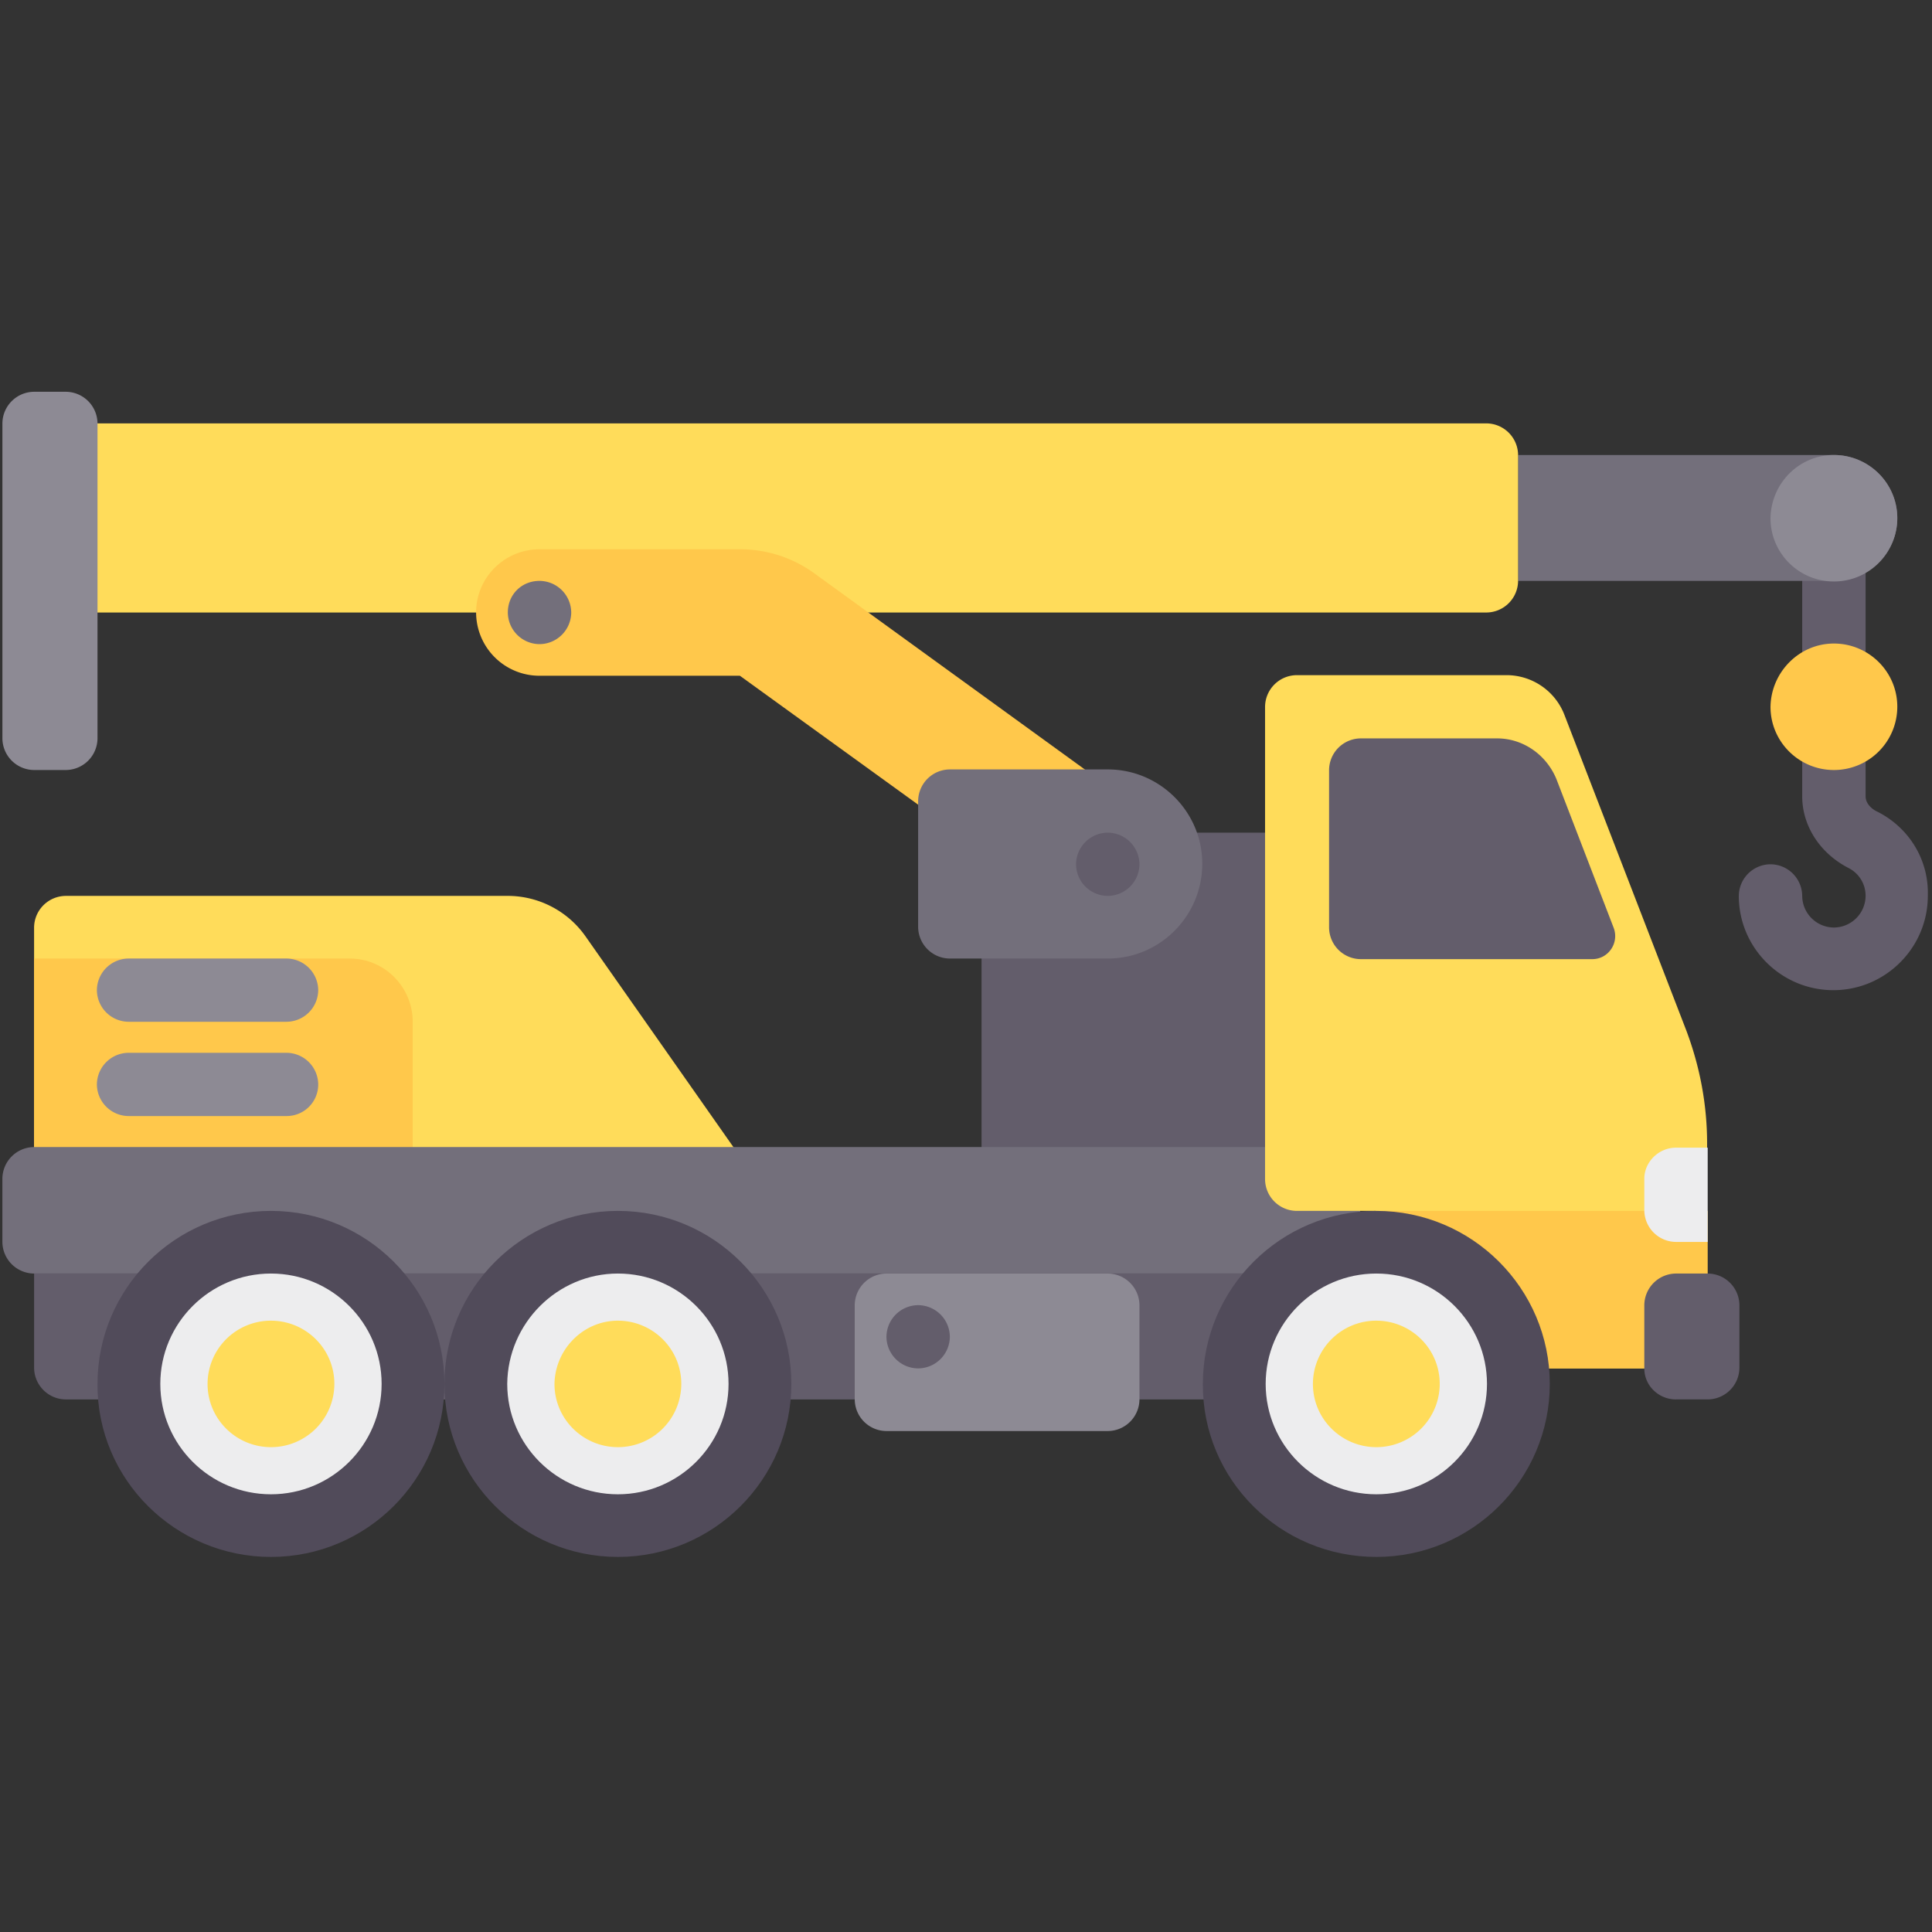 <svg width="120" height="120" viewBox="0 0 120 120" xmlns="http://www.w3.org/2000/svg"><rect x="0" y="0" width="120" height="120" fill="#333333" stroke="none"/><g fill="none"><path d="M116.62 50.42c-.187-.073-.744-.407-.744-.963V32.152h-3.938v17.305c0 1.816 1.077 3.52 2.86 4.447.67.334 1.078 1 1.078 1.742a1.98 1.98 0 0 1-1.969 1.964 1.98 1.98 0 0 1-1.969-1.964 1.98 1.98 0 0 0-1.969-1.964A1.98 1.98 0 0 0 108 55.646c0 3.224 2.638 5.855 5.87 5.855s5.87-2.631 5.87-5.855c.074-2.224-1.152-4.225-3.12-5.225z" fill="#635D6B"/><path d="M113.907 36.08H94.291v-7.819h19.616c2.155 0 3.938 1.742 3.938 3.928 0 2.113-1.783 3.891-3.938 3.891z" fill="#736F7B"/><path d="M113.907 28.261c2.155 0 3.938 1.742 3.938 3.928a3.935 3.935 0 0 1-3.938 3.928c-2.155 0-3.938-1.741-3.938-3.928.037-2.186 1.783-3.928 3.938-3.928z" fill="#8D8A94"/><path d="M113.907 39.971c2.155 0 3.938 1.742 3.938 3.928a3.935 3.935 0 0 1-3.938 3.928c-2.155 0-3.938-1.742-3.938-3.928.037-2.15 1.783-3.928 3.938-3.928z" fill="#FFC84B"/><path d="M4.087 38.044h88.235a1.98 1.98 0 0 0 1.969-1.964v-7.819a1.98 1.98 0 0 0-1.969-1.964H4.087v11.747z" fill="#FFDC5A"/><path d="M2.118 47.827h1.969a1.98 1.98 0 0 0 1.969-1.964V26.297a1.98 1.98 0 0 0-1.97-1.963H2.119a1.98 1.98 0 0 0-1.97 1.963v19.566a1.98 1.98 0 0 0 1.97 1.964z" fill="#8D8A94"/><path d="M50.563 35.598a7.848 7.848 0 0 0-4.606-1.482H33.51c-2.155 0-3.938 1.742-3.938 3.928a3.935 3.935 0 0 0 3.938 3.928h12.446l20.545 14.86 4.606-6.337-20.545-14.897z" fill="#FFC84B"/><path d="M33.51 36.08a1.98 1.98 0 0 1 1.97 1.964 1.98 1.98 0 0 1-1.97 1.964 1.98 1.98 0 0 1-1.968-1.964c0-1.112.854-1.964 1.969-1.964z" fill="#736F7B"/><path d="M31.542 55.646H4.087a1.98 1.98 0 0 0-1.97 1.964v17.6h46.217L36.372 58.165a5.91 5.91 0 0 0-4.83-2.52z" fill="#FFDC5A"/><path d="M21.734 59.537H2.118v11.746h23.517v-7.819c0-2.149-1.746-3.927-3.901-3.927z" fill="#FFC84B"/><path fill="#635D6B" d="M60.966 51.718h19.616V75.21H60.966z"/><path d="M84.483 79.102H2.118a1.98 1.98 0 0 1-1.97-1.964V73.21a1.98 1.98 0 0 1 1.97-1.964h82.365v7.856z" fill="#736F7B"/><path d="M86.452 79.102H2.118v5.855a1.98 1.98 0 0 0 1.969 1.964h82.365v-7.819z" fill="#635D6B"/><path d="M93.548 41.935H80.545a1.98 1.98 0 0 0-1.97 1.964v29.348a1.98 1.98 0 0 0 1.97 1.964h4.904v9.783h20.582v-13.97c0-2.409-.446-4.78-1.3-7.04l-7.542-19.53a3.858 3.858 0 0 0-3.641-2.519z" fill="#FFDC5A"/><path fill="#FFC84B" d="M85.486 75.211h20.582v9.783H85.486z"/><path d="M16.83 76.99c4.978 0 8.99 4.002 8.99 8.967 0 4.966-4.012 8.968-8.99 8.968-4.979 0-8.991-4.002-8.991-8.968 0-4.965 4.012-8.967 8.99-8.967z" fill="#EDEDEE"/><path d="M16.83 79.102c3.79 0 6.873 3.076 6.873 6.855 0 3.78-3.084 6.856-6.873 6.856-3.79 0-6.873-3.076-6.873-6.856s3.083-6.855 6.873-6.855zm0 17.602c5.944 0 10.774-4.818 10.774-10.747s-4.83-10.746-10.774-10.746c-5.945 0-10.774 4.817-10.774 10.746-.037 5.93 4.83 10.747 10.774 10.747z" fill="#514B5A"/><path d="M16.83 82.03c2.155 0 3.938 1.741 3.938 3.927a3.935 3.935 0 0 1-3.938 3.928c-2.155 0-3.938-1.741-3.938-3.928a3.935 3.935 0 0 1 3.938-3.928z" fill="#FFDC5A"/><path d="M38.378 76.99c4.978 0 8.99 4.002 8.99 8.967 0 4.966-4.012 8.968-8.99 8.968-4.979 0-8.991-4.002-8.991-8.968.037-4.965 4.05-8.967 8.99-8.967z" fill="#EDEDEE"/><path d="M38.378 79.102c3.79 0 6.873 3.076 6.873 6.855 0 3.78-3.084 6.856-6.873 6.856-3.79 0-6.873-3.076-6.873-6.856.037-3.78 3.12-6.855 6.873-6.855zm0 17.602c5.944 0 10.774-4.818 10.774-10.747s-4.83-10.746-10.774-10.746c-5.945 0-10.774 4.817-10.774 10.746 0 5.93 4.83 10.747 10.774 10.747z" fill="#514B5A"/><path d="M38.378 82.03c2.155 0 3.938 1.741 3.938 3.927a3.935 3.935 0 0 1-3.938 3.928c-2.155 0-3.938-1.741-3.938-3.928.037-2.149 1.783-3.928 3.938-3.928z" fill="#FFDC5A"/><path d="M85.486 76.99c4.978 0 8.99 4.002 8.99 8.967 0 4.966-4.012 8.968-8.99 8.968-4.978 0-8.99-4.002-8.99-8.968 0-4.965 4.012-8.967 8.99-8.967z" fill="#EDEDEE"/><path d="M85.486 79.102c3.79 0 6.873 3.076 6.873 6.855 0 3.78-3.083 6.856-6.873 6.856s-6.873-3.076-6.873-6.856 3.084-6.855 6.873-6.855zm0 17.602c5.944 0 10.774-4.818 10.774-10.747s-4.83-10.746-10.774-10.746c-5.944 0-10.774 4.817-10.774 10.746-.037 5.93 4.793 10.747 10.774 10.747z" fill="#514B5A"/><path d="M85.486 82.03c2.155 0 3.938 1.741 3.938 3.927a3.935 3.935 0 0 1-3.938 3.928c-2.155 0-3.938-1.741-3.938-3.928a3.935 3.935 0 0 1 3.938-3.928z" fill="#FFDC5A"/><path d="M104.1 86.92h1.968a1.98 1.98 0 0 0 1.97-1.963v-3.891a1.98 1.98 0 0 0-1.97-1.964H104.1a1.98 1.98 0 0 0-1.969 1.964v3.928c0 1.075.892 1.927 1.97 1.927z" fill="#635D6B"/><path d="M104.1 71.283h1.968v5.855H104.1a1.98 1.98 0 0 1-1.969-1.964V73.21c0-1.037.892-1.927 1.97-1.927z" fill="#EDEDEE"/><path d="M92.99 45.863h-8.47a1.98 1.98 0 0 0-1.969 1.964v9.783a1.98 1.98 0 0 0 1.97 1.964h14.377c1.003 0 1.672-1 1.337-1.927l-3.566-9.264c-.632-1.52-2.08-2.52-3.678-2.52z" fill="#635D6B"/><path d="M55.059 79.102h13.746a1.98 1.98 0 0 1 1.969 1.964v5.855a1.98 1.98 0 0 1-1.969 1.964H55.059a1.98 1.98 0 0 1-1.97-1.964v-5.855a1.98 1.98 0 0 1 1.97-1.964z" fill="#8D8A94"/><path d="M57.028 81.066a1.98 1.98 0 0 1 1.969 1.964 1.98 1.98 0 0 1-1.97 1.964 1.98 1.98 0 0 1-1.968-1.964 1.98 1.98 0 0 1 1.969-1.964z" fill="#635D6B"/><path d="M68.805 59.537h-9.808a1.98 1.98 0 0 1-1.97-1.964v-7.82a1.98 1.98 0 0 1 1.97-1.963h9.808c3.232 0 5.87 2.63 5.87 5.855 0 3.26-2.638 5.892-5.87 5.892z" fill="#736F7B"/><path d="M68.805 51.718a1.98 1.98 0 0 1 1.969 1.964 1.98 1.98 0 0 1-1.969 1.964 1.98 1.98 0 0 1-1.97-1.964 1.98 1.98 0 0 1 1.97-1.964z" fill="#635D6B"/><path d="M17.796 63.464H7.988a1.98 1.98 0 0 1-1.97-1.963 1.98 1.98 0 0 1 1.97-1.964h9.808a1.98 1.98 0 0 1 1.969 1.964 1.98 1.98 0 0 1-1.97 1.963zm0 5.856H7.988a1.98 1.98 0 0 1-1.97-1.965 1.98 1.98 0 0 1 1.97-1.964h9.808a1.98 1.98 0 0 1 1.969 1.964 1.956 1.956 0 0 1-1.97 1.964z" fill="#8D8A94"/></g></svg>